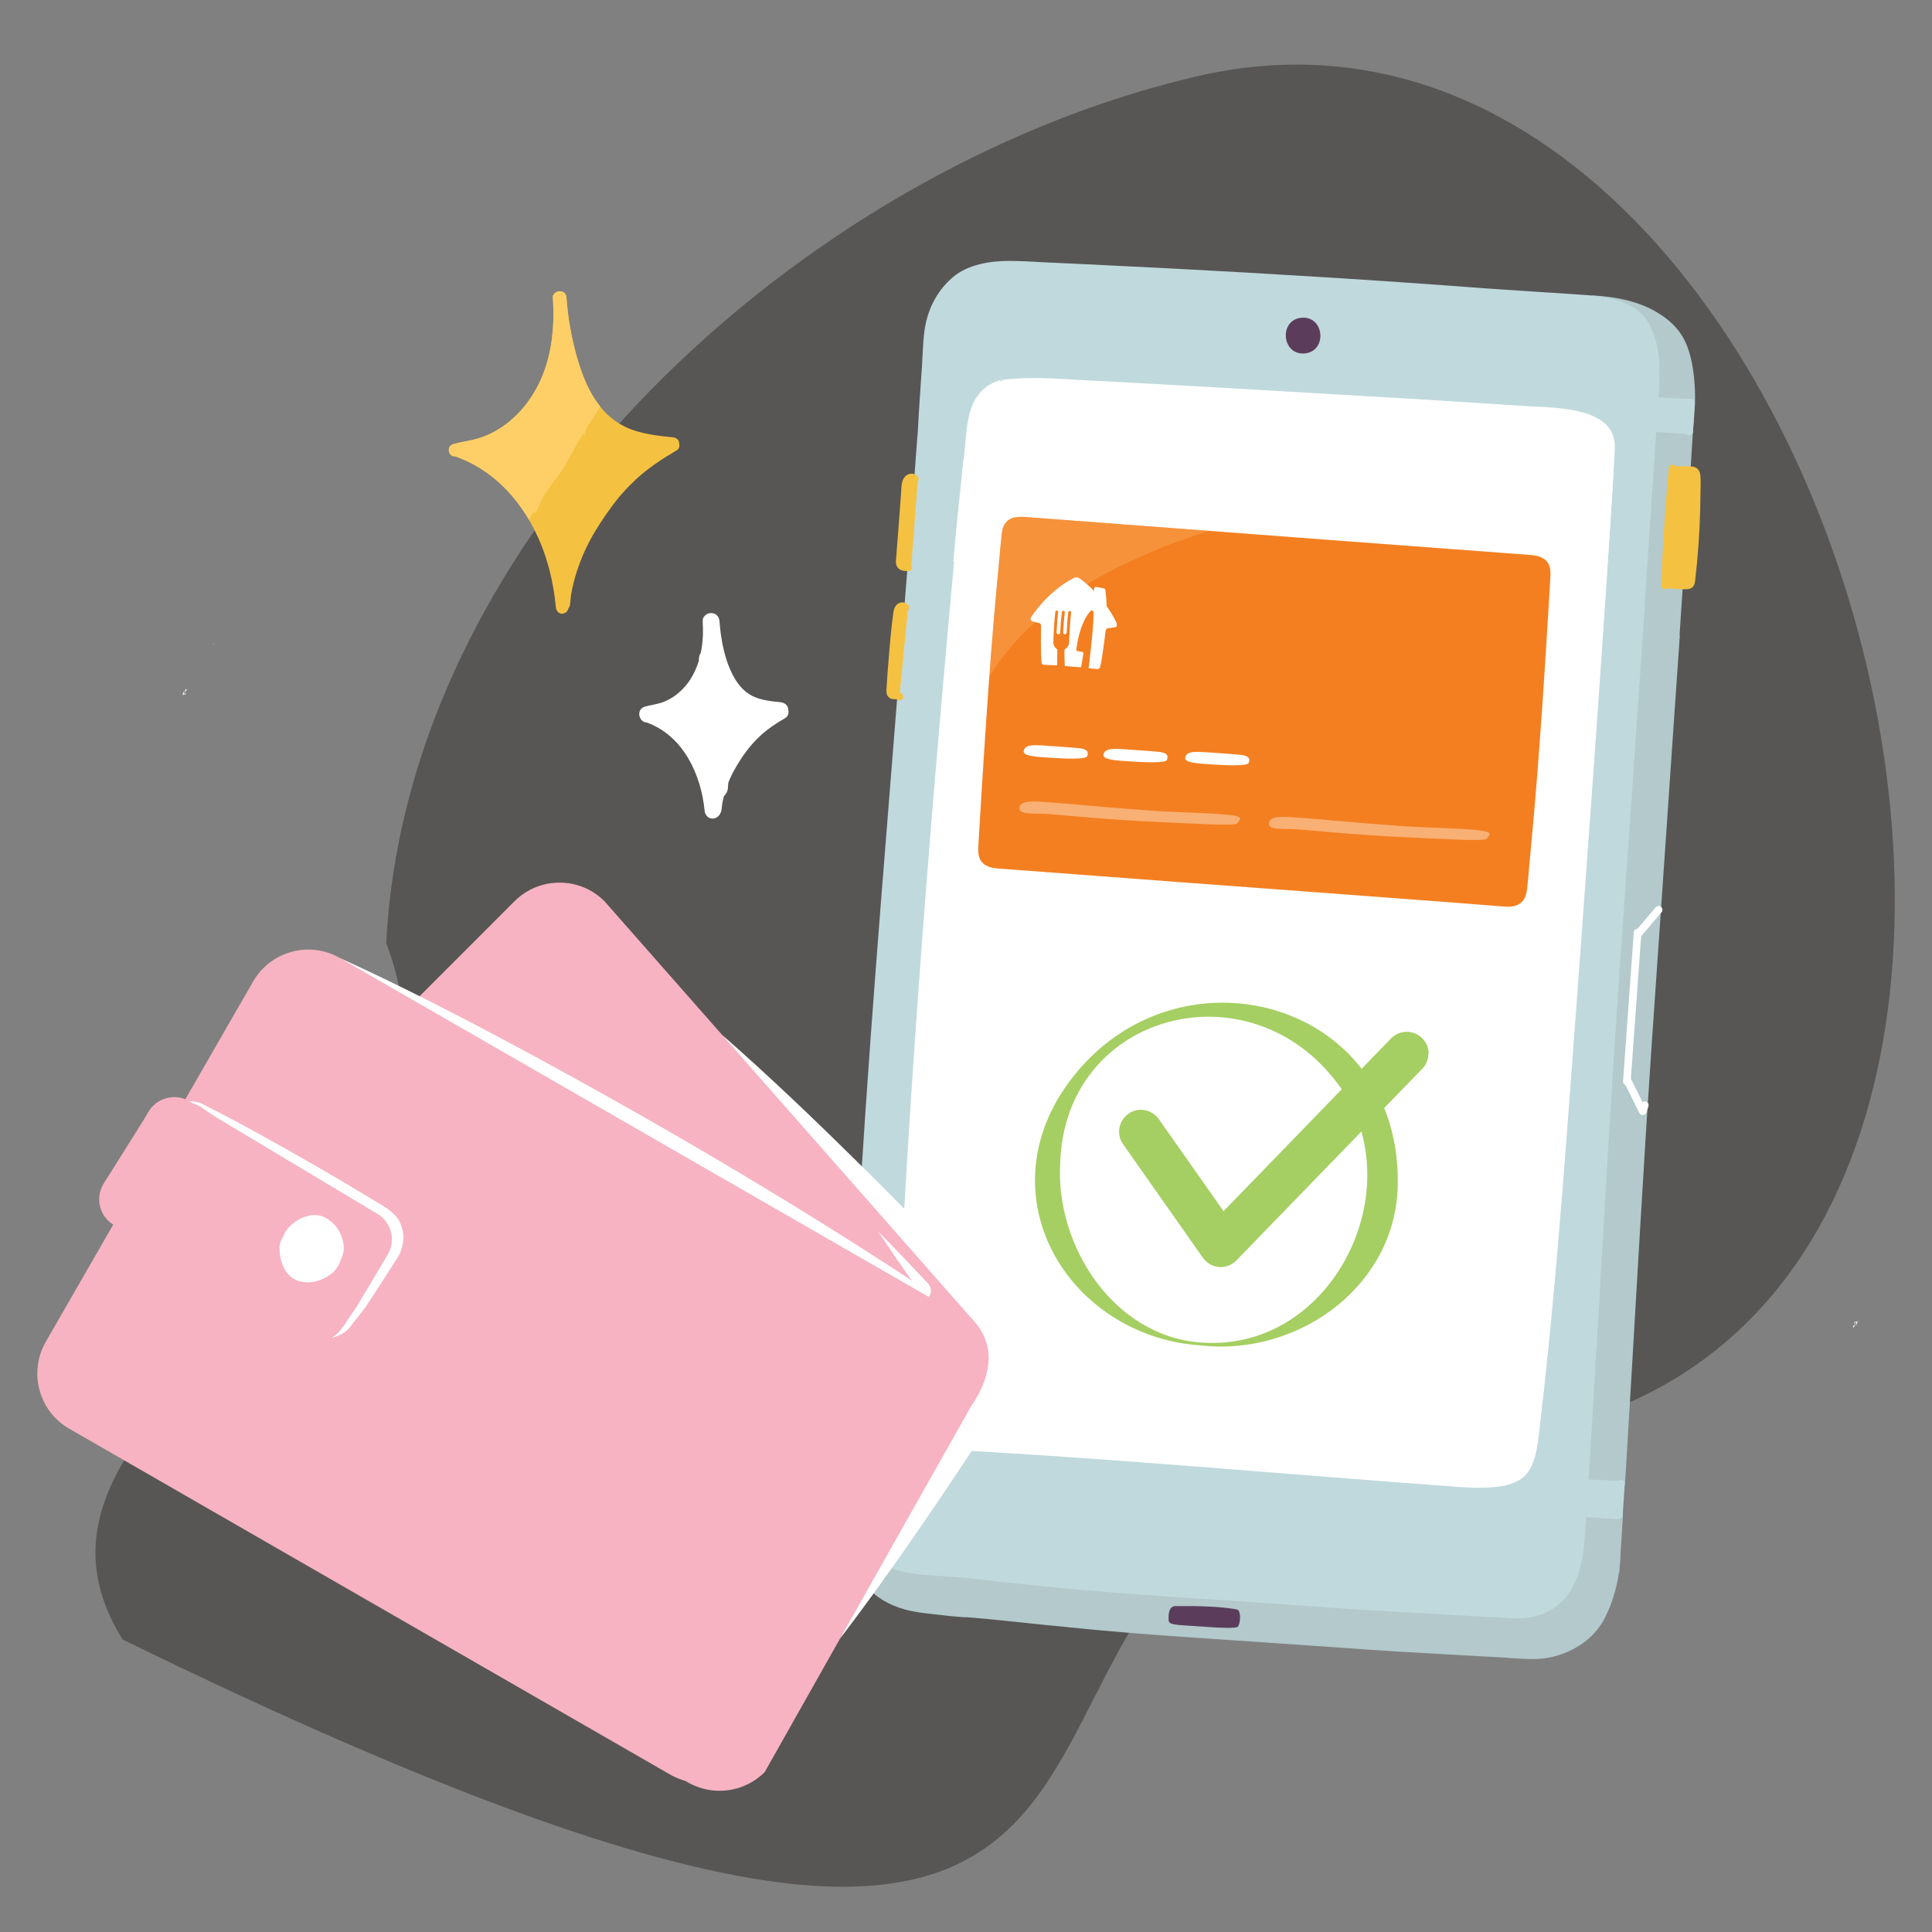 <?xml version="1.0" encoding="UTF-8"?><svg xmlns="http://www.w3.org/2000/svg" viewBox="0 0 200 200"><rect x="0" y="0" width="200" height="200" fill="#808080" stroke="none"/><defs><style>.cls-1{fill:none;}.cls-2{fill:#c0d9dd;}.cls-3{fill:#f47f20;}.cls-4{fill:#eeece9;}.cls-5{fill:#575655;}.cls-6{fill:#a0b3b4;}.cls-7{fill:#f7b3c2;}.cls-8{fill:#fff;}.cls-9{fill:#e4b241;}.cls-10{opacity:.38;}.cls-11{fill:#faad5f;opacity:.41;}.cls-12{fill:#ffcf67;}.cls-13{fill:#a5cf62;}.cls-14{fill:#f5c141;}.cls-15{fill:#b3c9cb;}.cls-16{fill:#5b3d5b;}</style></defs><g id="BG_x5F_Strong"><path class="cls-5" d="M12.71,169.73c129.63,63.34,75.71-9.51,132.5-20.52,87.77,3.12,50.06-159.46-22.29-141.07-39.95,9.69-80.76,46.67-82.94,89.49,12.49,32.92-42.96,47.03-27.28,72.1Z"/></g><g id="Outline"><path class="cls-4" d="M192.14,136.93c-.06.19-.21.23-.33.38.05.49.41-.74.34-.1.09-.16.12-.3.15-.44l-.36.1c-.08.36.19-.17.19.06Z"/><path class="cls-4" d="M192.34,136.76s-.02,0-.02-.02c0,0,0,.01,0,.02h.03s0,0,0,0Z"/><path class="cls-4" d="M196.13,128.54s.01.05.02.07c0-.03,0-.05-.02-.07Z"/><path class="cls-4" d="M66.15,135.56s-.06-.02-.1,0c0,0,0,0,0,.02l.11.06v-.06s0,0,0,0Z"/><path class="cls-4" d="M66.46,138.02v-.09c-.1.1-.16.06-.1.39.27.19.39-.31.75.06-.05-.08-.09-.21-.12-.34-.09.24-.32.13-.53-.02h0Z"/><path class="cls-4" d="M67,138.04s0,0,0-.02c.02-.03.03-.06.04-.09-.02-.07-.04-.13-.04-.19-.03.07-.03.18,0,.29h0Z"/><path class="cls-4" d="M49.09,110.97c-.08-.05-.17-.1-.24-.13.11.09.18.12.24.13Z"/><path class="cls-4" d="M65.11,133.64c0-.07-.02-.15-.04-.23-.02-.04-.04-.08-.06-.13l.1.36Z"/><path class="cls-4" d="M66.49,136.31l-.38-1.09.05.34c.2.1.11.66.34.74h0Z"/><path class="cls-4" d="M63.96,132.66s-.04-.09-.07-.16c.03.06.05.12.07.16Z"/><path class="cls-4" d="M59.33,124.05c.11.29.24.43.36.26-.18-.3-.17-.08-.36-.26Z"/><polygon class="cls-4" points="59.86 124.71 59.84 124.96 59.92 124.62 59.86 124.71"/><path class="cls-4" d="M60.61,126.53c.08.09.15.17.13.07-.03,0-.09-.03-.13-.07Z"/><path class="cls-4" d="M60.56,126.33l-.1.03s.07.07.11.12c-.03-.05-.05-.11-.01-.15h0Z"/><path class="cls-4" d="M60.7,126.95l.3.22.06-.49c-.32-.3.1.49-.37.27h0Z"/><path class="cls-4" d="M62.16,128.74c.03.55-.3-.24-.44-.35.09.38.73.7.51,1.04.61.93.41-.47,1.04.65-.32-1.18-.84-.3-1.1-1.34h0Z"/><path class="cls-4" d="M62.15,127.97c-.18.02.02.47.19.56-.04-.14.06-.46-.19-.56Z"/><polygon class="cls-4" points="62.76 130.64 62.89 130.68 62.74 130.27 62.76 130.64"/><path class="cls-4" d="M62.87,131.26c.11.07.28.54.31.23l-.31-.23Z"/><path class="cls-4" d="M63.86,133.09l.04.15c-.08-.01-.1.38-.28.02.05.32.57.42.24-.16h0Z"/><path class="cls-4" d="M65.76,136.96c-.07-.21-.21-.43-.28-.36l.3.53v-.18Z"/><path class="cls-4" d="M66.49,135.57c.11.44.05.41.27.93.19-.29-.22-.52-.27-.93Z"/><path class="cls-4" d="M65.64,137.75c-.16-.11-.18-.37-.22-.52-.12.12.06.5.22.52Z"/><path class="cls-4" d="M66.85,139.54c-.34-.6-.94-.74-.69-1.19l-.65-.36c.12.54.46.27.57.64-.03.22-.16.01-.18.18.04.44.22.86.45,1.03.07-.15.31-.41.5-.29h0Z"/><path class="cls-4" d="M66.77,137.7c.29-.21-.24-.49-.33-.68l-.02.39c.12-.12.24.12.36.29h0Z"/><polygon class="cls-4" points="68.01 142.5 67.7 142.06 68.1 142.74 68.01 142.5"/><polygon class="cls-4" points="67.81 142.57 67.72 142.63 68.14 143.1 67.81 142.57"/><polygon class="cls-4" points="67.74 142.89 68.04 143.37 68.02 143.28 67.74 142.89"/><path class="cls-4" d="M68.46,144.22c.13.13.3.51.26.67l.06-.2c-.13-.16-.15-.6-.32-.47h0Z"/><path class="cls-4" d="M152.94,33.36c.15.05.3.09.43.11-.24-.09-.37-.12-.43-.11Z"/><path class="cls-4" d="M19.06,71.8c.03-.18.18-.23.27-.37-.12-.47-.3.71-.33.11-.06.16-.08.29-.09.42l.34-.11c.03-.34-.17.17-.2-.05Z"/><path class="cls-4" d="M22.09,66.77c.05-.05.1-.1.14-.14-.1.04-.14.09-.14.14Z"/><path class="cls-4" d="M17.48,80.07s-.03-.04-.05-.05c.02.03.03.04.05.05Z"/><path class="cls-4" d="M146.2,30.89c-.22,0-.47-.15-.45,0,.09.1.54.14.45,0Z"/><path class="cls-4" d="M57.35,34.41c.04-.08.08-.15.11-.22-.08.1-.11.16-.11.22Z"/><path class="cls-4" d="M158.37,33.09s.02.03.03.05c.04-.03,0-.05-.03-.05Z"/><path class="cls-4" d="M159.87,34.32l.14.15s-.08-.09-.14-.15Z"/><path class="cls-16" d="M116.93,153.64c.17-.45.48-.44.94-.43.12,0,.24,0,.38,0,1.18-.02,2.83.05,3.43.09h.02c.55.04,1.98.18,2.25.29.16.07.26.37.26.79,0,.39-.09.78-.21.95-.15.21-1.77.13-2.72.07l-2.99-.2c-1.45-.1-1.5-.22-1.48-.81l.1-.04h0s0,0,0,0l-.1.03h0c0-.31.05-.57.12-.76Z"/><path class="cls-15" d="M90.8,102.5c.46-5.04,2.56-30.18,2.64-31.79.08-1.61,1.89-25.51,2.06-27.97.17-2.46.49-9.21,1.08-10.44.59-1.24,1.54-3.11,2.97-3.75,1.43-.64,3.42-1.23,7.8-1.03,4.37.2,28.91,1.51,32.64,1.76,3.11.21,18.65,1.34,24.61,1.67.02-.18.16-.36.35-.36h0c2.37.13,4.82.61,6.84,1.9.76.48,1.44,1.06,1.99,1.77.65.84,1.03,1.85,1.27,2.88.34,1.47.44,2.99.42,4.5,0,.33-.2,2.79-.22,3-.08,1.25-.15,2.51-.23,3.76-.01.21-.27.34-.45.3,0,0,0,0-.01,0v.05s-1.16-.1-1.16-.1l-.88,11.84,1.21.08c.05-.01.1-.01.15,0,.23.04.32.25.3.45h0c-.11,1.56-.21,3.12-.31,4.68.02.05.03.11.02.17h0c-.39,5.52-.76,11.04-1.14,16.56-.38,5.58-.76,11.16-1.15,16.74-.41,5.85-.81,11.69-1.18,17.54-.36,5.78-.7,11.57-1.04,17.35-.34,5.77-.67,11.53-1.02,17.29-.04.75-.09,1.49-.14,2.24-.02.26-.24.39-.45.38-.03.74-.08,1.64-.13,2.53.02,0,.04,0,.06,0,.23.04.32.25.3.45h0c-.08,1.24-.15,2.49-.23,3.73,0,0,0,.02,0,.03-.01.46-.04.92-.09,1.38-.01.2-.02.39-.04.59,0,.05-.02.1-.05.14-.23,1.57-.68,3.1-1.39,4.54-.59,1.18-1.44,2.15-2.54,2.88-1.17.78-2.54,1.29-3.94,1.45-.85.1-1.72.05-2.57,0-.44-.02-.88-.05-1.31-.09-.9-.05-1.8-.1-2.7-.15-2.71-.15-5.42-.3-8.13-.46-2.25-.13-4.5-.3-6.76-.46-4.48-.32-8.97-.61-13.46-.92-4.74-.32-9.48-.67-14.21-1.16-.17-.02-.35-.04-.52-.06-2.65-.23-5.29-.55-7.93-.8-.41-.04-.83-.07-1.24-.11-.18-.01-.35-.03-.53-.04-.08,0-.16-.01-.24-.02-.03,0-.05,0-.08,0-.01,0-.02,0-.03,0-.01,0-.03,0-.04,0-.01,0-.02,0-.03,0-.03,0-.05,0-.08,0h0c-1.05-.07-2.1-.18-3.15-.31-1.04-.12-2.11-.23-3.12-.52-1.49-.43-2.89-1.18-3.89-2.39-.93-1.12-1.47-2.53-1.72-3.95-.25-1.42-.33-2.87-.41-4.31-.01-.24.16-.37.34-.39.08-3.37.29-10.13.77-18.86.57-10.33,1.65-29.17,2.12-34.21Z"/><path class="cls-14" d="M171.97,60.63c.11-3.16.29-6.32.55-9.47.08-.92.16-1.83.24-2.75.02-.21.27-.34.45-.3.1.02.18.08.23.15.57,0,1.15-.01,1.71.03.57.04.85.47.88,1.01.04.59.01,1.18,0,1.77,0,.61-.02,1.22-.03,1.83-.07,2.41-.24,4.81-.52,7.2-.03.29-.1.57-.35.75-.23.15-.51.15-.77.15-.59,0-1.17-.05-1.76-.11-.06.06-.14.1-.23.1-.19.01-.42-.15-.41-.36h0Z"/><path class="cls-2" d="M171.09,43.98l.19-2.11s-.04,0-.06,0c-.21-.01-.34-.27-.3-.45.04-.23.24-.32.45-.3,1.26.08,2.52.11,3.77.19.21.01.34.27.3.45,0,.02-.01.05-.02.07-.01.46-.05.93-.09,1.39-.02.27-.04.53-.06.79,0,.11-.02.23-.02.34,0,.05,0,.1-.01.16,0,0,0,.01,0,.02,0,0,0,0,0,.03,0,0,0,0,0,0,0,0,0,0,0,0,0-.01,0-.03,0-.04,0,0,0,.02,0,.04,0,.03,0,.06,0,.09-.02.1-.07.17-.14.22,0,0,0,0,0,0,0,0-.01,0-.02.01-.05.04-.11.06-.18.07-.03,0-.06,0-.09,0,0,0,0,0-.01,0-1.24-.08-2.49-.16-3.73-.25-.21-.01-.34-.27-.3-.45.04-.18.18-.26.35-.28Z"/><path class="cls-2" d="M163.88,156.3l.16-2.47c-.1-.06-.18-.15-.19-.28-.01-.19.15-.42.36-.41h0c1.12.04,2.23.11,3.35.15.09-.07.23-.11.33-.09.22.04.31.24.3.44,0,0,0,0,0,.01,0,.03,0,.06,0,.1-.07,1.05-.15,2.11-.21,3.16,0,.13-.11.23-.23.28-.09.06-.2.09-.31.08-1.19-.08-2.38-.16-3.57-.24-.21-.01-.34-.27-.3-.45.03-.17.17-.24.32-.27Z"/><path class="cls-8" d="M169.91,96.64c-.37,5.14-.74,10.29-1.11,15.43-.04.51-.81.35-.78-.15.37-5.14.74-10.29,1.11-15.43.04-.51.81-.35.78.15h0Z"/><path class="cls-8" d="M169.37,96.31c.68-.8,1.35-1.6,2.03-2.39.13-.16.4-.19.56-.04s.18.39.04.56c-.68.8-1.35,1.6-2.03,2.39-.13.16-.4.19-.56.04s-.18-.39-.04-.56h0Z"/><path class="cls-8" d="M168.88,111.77c.52,1.04,1.04,2.09,1.55,3.13l-.73-.04c.07-.21.15-.42.22-.62s.35-.27.53-.18c.21.1.25.33.18.53s-.15.42-.22.62c-.05.14-.24.23-.38.22-.17-.01-.27-.11-.35-.26-.52-1.04-1.04-2.09-1.55-3.13-.1-.19.06-.44.24-.5.22-.08.41.05.5.24h0Z"/><path class="cls-2" d="M164.24,156.5s0,0,0-.01c.01-.16.02-.33.03-.49.41-6.31.78-12.61,1.15-18.92.36-6.16.71-12.31,1.08-18.47.38-6.3.78-12.6,1.22-18.9.44-6.24.87-12.47,1.3-18.71.42-6.16.84-12.32,1.27-18.48h0c0-.06,0-.12-.02-.17.18-2.62.35-5.24.53-7.86.23-3.37.46-6.74.68-10.12.06-.93.12-1.87.19-2.81,0,0,0,0,0,0h0s0,0,0,0c0,0,0-.02,0-.03.14-2.06.31-4.11-.23-6.14-.28-1.03-.73-2.12-1.49-2.89-.58-.6-1.36-.99-2.14-1.27-1.22-.43-2.5-.62-3.79-.7-3.48-.22-6.95-.46-10.43-.69-5.5-.42-11-.8-16.51-1.14-5.42-.34-10.84-.65-16.26-.93-2.76-.14-5.53-.28-8.29-.41-1.43-.07-2.87-.13-4.3-.2-1.24-.06-2.48-.15-3.73-.15-2.01,0-4.27.35-5.85,1.68-1.72,1.45-2.7,3.49-2.97,5.7-.14,1.12-.16,2.27-.23,3.4-.06.88-.12,1.76-.18,2.64-.11,1.53-.2,3.05-.28,4.58-.01.03-.02.06-.02.1-.09,1.26-.18,2.52-.28,3.79-.73,9.91-1.53,19.81-2.32,29.71-.77,9.64-1.55,19.28-2.25,28.92-.7,9.64-1.32,19.29-1.81,28.95-.25,4.93-.41,9.87-.65,14.81-.1,2.08-.32,4.24.13,6.3.38,1.74,1.36,3.14,2.9,4.05,2.66,1.58,6,1.39,8.98,1.68,2.31.23,4.61.53,6.92.75.34.04.67.07,1.01.11,4.69.48,9.39.83,14.09,1.15,4.43.3,8.87.58,13.3.9,2.23.16,4.46.33,6.68.46,2.7.16,5.39.31,8.09.46,1.2.07,2.41.13,3.61.2.54.03,1.07.07,1.61.08.81.06,1.64.13,2.45.11,1.41-.04,2.83-.53,3.92-1.44,1.15-.96,1.8-2.26,2.19-3.68.34-1.21.48-2.45.55-3.7,0-.08.01-.17.02-.25,0,0,0-.01,0-.02,0-.12.02-.23.02-.35.04-.53.09-1.07.11-1.6Z"/><path class="cls-6" d="M100.01,167.44s.02,0,.02,0c-.03,0-.04,0-.02,0Z"/><polygon class="cls-6" points="175.24 44.66 175.24 44.66 175.24 44.66 175.24 44.66"/><path class="cls-4" d="M87.57,35.38s-.05-.05-.07-.07c.04.02.06.05.07.07Z"/><path class="cls-4" d="M161.34,95.16c-.03-.1-.05-.2-.07-.27.07.13.08.22.07.27Z"/><path class="cls-14" d="M92.76,57.91c.06-.91.14-1.81.21-2.72.07-.89.14-1.79.2-2.68.03-.46.07-.91.1-1.36.03-.39.03-.8.11-1.19.08-.38.3-.73.68-.87.35-.12.76-.03.97.29.11.17.07.34-.03.45l-.66,8.66c.16.22.08.6-.27.62-.34.02-.71,0-.99-.21-.32-.24-.36-.62-.33-1Z"/><path class="cls-14" d="M91.77,71.35c.05-.9.11-1.81.19-2.71.14-1.75.28-3.5.52-5.23.05-.4.21-.81.6-.98.34-.15.75-.07.97.25.13.19.07.38-.07.49l-.83,8.51c.11.06.21.13.28.23.29.39-.3.8-.61.47,0,0-.01,0-.03,0-.06,0-.12,0-.18,0-.18,0-.34-.02-.49-.11-.32-.19-.38-.56-.36-.9Z"/><path class="cls-2" d="M175.37,43.02c-.04.58-.08,1.16-.12,1.74,0,.09-.09.2-.16.24-.08.05-.2.08-.29.06-.1-.02-.19-.08-.24-.16-.06-.09-.07-.18-.06-.29.04-.58.08-1.16.12-1.74,0-.09.09-.2.16-.24.08-.05.2-.08.29-.06.1.02.19.08.24.16.06.09.07.18.06.29"/><path class="cls-8" d="M98.58,60.19c.3-3.51.66-7.02,1.01-10.53.51-3.24-.03-8.09,3.86-9.49,0,0,.03.06.05.13h0c.1-.04.23-.07.4-.09-.15-.01-.3-.02-.45-.04,3.65-.62,7.35-.06,11.03.03l10.95.6,21.91,1.26s10.95.7,10.95.7c3.53.16,9.09.24,8.79,4.98-.77,14.34-3.41,49.9-4.5,64.63-.79,10.55-1.61,21.11-2.76,31.63-1.08,8.22.1,10.7-9.85,9.85-17.02-1.24-34.96-2.89-52.01-3.79,0,0-1.37-.08-1.37-.08-3.54.09-4.01-2.68-3.92-5.39,1.07-27.43,3.41-57.08,5.91-84.41Z"/><path class="cls-16" d="M135.03,36.59c-2.38.17-2.65-3.52-.27-3.7,2.38-.17,2.65,3.52.27,3.7"/><path class="cls-8" d="M98.68,58.16c.04-.38.07-.77.11-1.15.27-3.1.61-6.2.93-9.29.49-2.86-.09-7.15,3.78-8.36,0,0,.03.06.05.11h0c.1-.03.23-.06.4-.08-.15-.01-.3-.02-.45-.03,3.64-.52,7.35,0,11.02.11l10.95.61,21.91,1.28s10.95.7,10.95.7c3.53.17,9.09.28,8.83,4.47-.21,3.92-.58,9.65-1.02,16.06l-67.45-4.44Z"/><path class="cls-16" d="M121.09,166.69c.17-.45.48-.44.94-.43.12,0,.24,0,.38,0,1.18-.02,2.83.05,3.43.09h.02c.55.04,1.98.18,2.25.29.16.07.26.37.26.79,0,.39-.09.78-.21.95-.15.21-1.77.13-2.72.07l-2.99-.2c-1.45-.1-1.5-.22-1.48-.81l.1-.04h0s0,0,0,0l-.1.03h0c0-.31.05-.57.12-.76Z"/><g id="Layer_7"><path class="cls-3" d="M158.08,92.05c.08-.7.15-1.41.2-2.12,0,0,0-.01,0-.02.21-2.19.41-4.38.6-6.58.19-2.25.37-4.5.53-6.76.16-2.23.32-4.45.46-6.68.15-2.23.28-4.46.42-6.69.07-1.12.14-2.25.2-3.37.03-.49.04-1-.19-1.45-.21-.41-.61-.66-1.03-.79-.23-.07-.47-.1-.71-.13-1.03-.08-2.06-.15-3.08-.23-.48-.04-.97-.07-1.45-.11-1.31-.1-2.62-.2-3.92-.29-1.91-.14-3.83-.29-5.74-.43-2.32-.17-4.64-.35-6.96-.52-2.51-.19-5.02-.38-7.53-.57-2.48-.19-4.96-.37-7.44-.56-2.25-.17-4.5-.34-6.74-.51-1.81-.14-3.62-.27-5.43-.41l-3.46-.26c-.98-.07-2.23-.28-2.82.72-.28.47-.3,1.04-.35,1.57-.05.53-.11,1.05-.15,1.58,0,0,0,.01,0,.02-.21,2.19-.41,4.38-.6,6.57-.19,2.25-.37,4.5-.53,6.76-.16,2.23-.32,4.45-.46,6.68-.15,2.23-.28,4.46-.42,6.69-.07,1.12-.14,2.25-.2,3.37-.03.49-.04,1,.19,1.45.21.41.61.66,1.03.79.23.07.47.1.71.13,3.52.26,7.03.53,10.55.79,2.88.22,5.75.43,8.63.65,2.65.2,5.29.4,7.94.59,2.83.21,5.65.42,8.48.63,3.41.26,6.83.51,10.24.77.49.04.98.07,1.46.11,1.02.08,2.04.16,3.05.24.62.05,1.24.1,1.86.14.51.04,1.04.1,1.54-.09.31-.11.57-.3.76-.57.24-.33.31-.74.36-1.14h0Z"/></g><g id="Layer_16"><path class="cls-9" d="M117.25,55.37s0,0,0,0h0Z"/><path class="cls-9" d="M117.24,55.37h.01s-.01,0-.01,0Z"/><path class="cls-9" d="M117.16,55.36h.06s-.04,0-.06,0Z"/><path class="cls-9" d="M117.23,55.37h.01s-.01,0-.01,0Z"/><path class="cls-1" d="M158.58,57.47c.24.02.48.06.71.13.42.13.83.38,1.03.79.23.45.22.96.19,1.45-.03.57-.07,1.15-.1,1.72.08.05.14.09.18.11.1.05.17-.75.23-1.41.06-.65.83-1.89.05-2.49-.79-.6-3.9-.84-3.9-.84.1.1.22.27.32.44.44.03.87.07,1.31.1h0Z"/></g><path class="cls-11" d="M125.16,54.96c-.91-.07-1.81-.14-2.72-.2-2.25-.17-4.5-.34-6.74-.51-1.81-.14-3.62-.27-5.43-.41l-3.46-.26c-.98-.07-2.23-.28-2.82.72-.28.47-.3,1.04-.35,1.57-.05.53-.11,1.05-.15,1.58,0,0,0,.01,0,.02-.21,2.19-.41,4.38-.6,6.57-.17,2.01-.33,4.02-.48,6.04,4.5-7.48,13.23-12.08,22.75-15.13Z"/><g class="cls-10"><path class="cls-8" d="M128.11,85.19c.04-.18.82-.58-.49-.78-1.63-.25-5.63-.3-8.13-.47-4.91-.34-9.48-.8-10.37-.85-1.75-.11-3.41-.35-3.58.47-.16.82,1.28.6,3.04.71.97.06,6.2.6,11.23.82,4.08.17,8.22.47,8.29.11Z"/></g><path class="cls-8" d="M112.54,78.29c.04-.18.37-.74-.95-.85-1.15-.1-1.6-.13-2.49-.19-1.75-.11-3-.32-3.13.5-.08.53,1.28.6,3.04.71.97.06,3.46.19,3.53-.18Z"/><path class="cls-8" d="M120.8,78.67c.04-.18.37-.74-.95-.85-1.15-.1-1.6-.13-2.49-.19-1.75-.11-3-.32-3.13.5-.08.53,1.28.6,3.04.71.97.06,3.46.19,3.53-.18Z"/><path class="cls-8" d="M129.26,78.98c.04-.18.37-.74-.95-.85-1.15-.1-1.6-.13-2.49-.19-1.75-.11-3-.32-3.13.5-.08.53,1.28.6,3.04.71.97.06,3.46.19,3.53-.18Z"/><g class="cls-10"><path class="cls-8" d="M153.94,86.78c.04-.18.82-.58-.49-.78-1.63-.25-5.63-.3-8.13-.47-4.91-.34-9.48-.8-10.37-.85-1.75-.11-3.41-.35-3.58.47-.16.82,1.28.6,3.04.71.97.06,6.2.6,11.23.82,4.08.17,8.22.47,8.29.11Z"/></g><path class="cls-8" d="M115.61,64.54c-.03-.08-.36-.82-1.03-1.77l-.03-.08c0-.53-.05-1.06-.12-1.59,0-.06-.04-.1-.07-.14-.05-.04-.09-.07-.14-.06l-.75-.14s-.01,0-.02,0c-.04,0-.08.02-.12.04s-.05.06-.06.11l-.02.26h0c-.44-.47-.92-.87-1.43-1.25-.1-.08-.23-.13-.36-.14s-.26.02-.38.09c-2.69,1.43-4.31,3.94-4.37,4.08-.02.04-.03.07-.03.11,0,.06.01.11.05.16s.08.09.13.1l.74.19s.09.05.12.09.05.09.05.14c0,.14-.06,3.1.06,3.88,0,.06.04.1.08.14s.1.07.15.06h0c.43.01.84.04,1.27.06h.03s.01,0,.03,0h.03s0-.03.02-.03,0-.02,0-.03h0c0-.27,0-.85.01-1.48,0-.01,0-.03,0-.04,0-.03,0-.06-.01-.07,0-.03-.03-.05-.05-.05-.1-.08-.2-.17-.26-.3s-.09-.24-.09-.38c.03-1.04.09-2.24.21-3.17,0-.03.03-.07.05-.09.03-.03.07-.04.11-.03.03,0,.08.01.09.05.03.03.04.07.04.1h0c-.08.63-.13,1.37-.16,2.11,0,.03,0,.04.01.07s.01.04.04.06.03.03.06.04.05.01.07.02.04,0,.07-.01.04-.01.06-.04.03-.04.04-.06.01-.05.02-.07c.03-.73.09-1.48.18-2.1,0-.04.01-.08.05-.11s.07-.04.1-.04.08.01.11.05.04.07.04.1h0c-.08.63-.13,1.37-.17,2.09,0,.04.02.09.05.13s.08.06.12.06c.04,0,.1,0,.13-.05.03-.03.06-.08.06-.12.03-.73.09-1.48.16-2.09,0-.04.01-.08.05-.11s.07-.04.1-.04c.04,0,.08.01.11.05s.04.07.04.1h0c-.11.92-.17,2.08-.21,3.1h0s0,.03,0,.03h0c0,.15-.05.27-.12.38s-.16.21-.28.27c-.03,0-.03.03-.05.05,0,.02-.02.04-.02.07,0,0-.03.16,0,.92,0,.34.02.57.02.67l.02.05s.04.02.05.02h.07c.15,0,.29.02.45.04h.06s.56.04.56.04l.42.03s.04,0,.05-.02c.01,0,.02-.02.03-.04.16-.9.22-1.41.22-1.41,0-.02,0-.04-.02-.06s-.04-.03-.06-.04l-.51-.1s-.07-.02-.09-.04-.04-.06-.05-.09,0-.06,0-.07c.41-3,1.48-3.95,1.48-3.95,0-.02.03-.03.05-.03.03,0,.06-.02.09-.02s.07.02.09.04.05.04.06.08c0,.03,0,.04.01.07.02.95-.14,2.55-.28,3.81-.11,1.06-.22,1.9-.22,1.9v.03s.01.01.02.03,0,.01.02.02h.02c.28.04.56.06.85.08h0c.06,0,.11-.01.16-.05.05-.03.09-.08.1-.13.23-.75.57-3.7.59-3.83.01-.05.04-.1.07-.13.03-.04.08-.06.13-.08l.76-.1c.06,0,.1-.04.14-.08s.07-.1.06-.15c-.01-.07-.03-.11-.04-.15h0Z"/><path class="cls-13" d="M124.33,139.28c-12.93-.84-21.76-14-14.67-25.78,10.47-16.83,36.04-10.65,35.01,9.94-.7,10.21-10.69,16.94-20.34,15.84h0ZM124.35,138.98c13.97,1.04,22.36-16.91,13.64-27.42-9.37-11.56-27.83-6.44-28.24,8.92-.47,8.51,5.54,17.86,14.6,18.5h0Z"/><path class="cls-13" d="M147.89,109.04c0-.6-.25-1.17-.69-1.59-.9-.87-2.33-.84-3.2.05l-17.34,17.88-6.7-9.53c-.35-.49-.87-.82-1.46-.93-.62-.11-1.2.03-1.69.38-.49.35-.82.87-.93,1.46-.1.6.03,1.2.38,1.69l8.27,11.76c.39.55.99.9,1.66.95h0s0,0,0,0c.68.05,1.33-.2,1.8-.68l19.24-19.84c.42-.43.65-1,.64-1.61Z"/><path class="cls-8" d="M86.92,169.69c2.95-5.89,6.15-11.63,9.44-17.32,1.61-2.83,3.35-5.71,4.98-8.44,1.53-2.51,1.64-5.18-.65-7.14-8.87-9.48-17.95-19.43-25.93-29.65,4.96,4.34,9.69,8.88,14.35,13.49,4.07,3.96,9.74,9.91,13.73,14.07,3.19,2.84,3.2,7.36.92,10.69-5.44,8.3-10.82,16.4-16.84,24.29h0Z"/><path class="cls-7" d="M100.47,136.36l-37.89-43.06c-1.25-1.25-2.9-1.93-4.66-1.93-1.76,0-3.42.69-4.66,1.93l-30.42,30.43c-2.57,2.57-2.57,6.75,0,9.32l46.99,50.4c.11.11.22.22.34.32,2.59,2.25,6.52,2.14,8.99-.32l21.31-37.77c2.42-3.52,2.57-6.75,0-9.32Z"/><path class="cls-8" d="M90.9,127.48c1.67,1.67,3.46,3.56,5.08,5.29.8.78.32,2.04-.9,1.72-9.14-4.52-18.05-9.46-26.89-14.52-11.09-6.48-22.53-13.35-32.99-20.79,5.94,2.7,11.72,5.67,17.46,8.73,14.48,7.76,28.99,16.24,42.69,25.29,0,0,.13.08.13.08l.06.04.03.02c-.17-.11-.37.04-.4.28-1.22-1.6-2.98-4.22-4.27-6.14h0Z"/><path class="cls-7" d="M100.5,138.99c-.46-1.7-1.55-3.12-3.08-4l-62.22-35.81c-1.53-.88-3.3-1.11-5-.65-1.7.46-3.12,1.55-4,3.08l-1.03,1.79h0l-20.43,35.5c-1.81,3.15-.73,7.19,2.43,9l62.22,35.81c.11.07.23.13.34.18,3.09,1.55,6.91.43,8.66-2.61l4.52-7.86h0s6.16-10.7,6.16-10.7h0s10.78-18.73,10.78-18.73c.88-1.53,1.11-3.3.65-5Z"/><path class="cls-8" d="M32.12,137.98c1.36.66,3.13.13,3.77-1.22.41-.68.84-1.35,1.27-2.02.75-1.44,1.76-3.22,2.61-4.75.94-1.23.83-2.99-.61-3.75,0,0-1.88-1.11-1.88-1.11-5.61-3.35-11.17-6.83-16.54-10.57-.59-.36-1.32-.52-2.04-.39.69-.25,1.5-.23,2.2.09l1.95,1c1.3.66,2.57,1.36,3.85,2.06,3.82,2.1,7.6,4.28,11.33,6.53,1.22.8,3.13,1.56,3.54,3.15.47,1.22.03,2.67-.71,3.64-.97,1.53-1.96,3.08-2.96,4.59-.46.61-1.03,1.35-1.46,1.87-.91,1.43-3,1.88-4.34.88h0Z"/><path class="cls-7" d="M39.05,125.65l-19.45-11.65c-.71-.42-1.54-.53-2.34-.33-.8.21-1.47.71-1.89,1.42l-.49.83h0s-4.19,6.67-4.19,6.67c-.86,1.47-.37,3.36,1.1,4.22l19.45,11.65c.05.03.11.06.16.09,1.44.74,3.23.23,4.06-1.18l1.41-2.01,3.27-5.49c.42-.71.53-1.54.33-2.34-.21-.8-.71-1.47-1.42-1.89Z"/><path class="cls-8" d="M35.01,127.28c-.21-.33-.48-.62-.79-.87-.29-.23-.63-.44-.99-.54-.69-.19-1.42-.06-2.06.25-.34.16-.65.38-.94.62-.31.27-.58.58-.78.95-.04.09-.08.17-.12.26,0,.02,0,.03,0,.05-.13.2-.24.41-.31.64-.1.32-.12.65-.06.97.02.45.12.9.29,1.32.16.4.38.8.69,1.1.27.26.6.46.96.57.79.26,1.64.16,2.4-.16.38-.16.75-.37,1.07-.63.23-.19.43-.42.57-.68.01,0,.02-.02.03-.03.11-.2.21-.42.3-.63.13-.29.23-.61.29-.92.04-.2.03-.41.01-.62-.02-.19-.05-.38-.1-.57-.1-.39-.26-.75-.47-1.09h0Z"/><path class="cls-14" d="M70.31,45.95s0-.03,0-.04c0-.38-.3-.61-.64-.64-1.37-.13-2.74-.29-4.05-.72-1.19-.39-2.21-1.06-3.06-1.96-1.69-1.82-2.53-4.31-3.12-6.69-.41-1.67-.68-3.37-.8-5.09-.03-.35-.28-.64-.64-.64-.02,0-.04,0-.06,0-.02,0-.04,0-.07,0-.33,0-.67.29-.64.64.19,2.85-.07,5.82-1.24,8.46-.99,2.23-2.61,4.19-4.75,5.38-.59.33-1.16.57-1.81.76-.83.24-1.7.34-2.53.58-.76.22-.47,1.38.26,1.25.05.03.1.06.16.08,4.82,1.76,8.02,6.27,9.39,11.07.42,1.47.69,2.98.84,4.5.03.34.27.64.64.64.28,0,.58-.22.63-.51.09-.11.16-.24.18-.39.06-.37.06-.74.12-1.08.06-.38.14-.77.24-1.14.38-1.56.97-3.07,1.72-4.48.66-1.23,1.45-2.41,2.27-3.53.35-.48.72-.94,1.16-1.43.44-.49.9-.95,1.38-1.4,1.25-1.14,2.65-2.07,4.13-2.93.28-.16.35-.44.29-.68h0ZM58.88,53.61s0-.04-.01-.05h0s0,.05,0,.05h0Z"/><path class="cls-8" d="M81.61,73.56s0-.03,0-.04c0-.49-.38-.79-.83-.83-.98-.1-2.02-.2-2.91-.65-.79-.41-1.36-1.04-1.81-1.8-1.02-1.74-1.43-3.93-1.58-5.94-.03-.45-.36-.83-.83-.83-.01,0-.02,0-.04,0-.01,0-.03,0-.04,0-.43,0-.86.38-.83.83.07,1.09.03,2.19-.19,3.26-.12.19-.2.41-.2.66,0,.05,0,.11,0,.16-.21.71-.52,1.39-.93,2.02-.47.71-1.11,1.36-1.83,1.81-.39.24-.76.42-1.18.55-.54.17-1.11.23-1.65.39-.94.27-.65,1.63.2,1.64.02,0,.04.02.06.03,3.71,1.37,5.56,5.36,5.92,9.09.04.45.35.83.83.83.32,0,.67-.23.79-.54.15-.23.15-.52.18-.8.03-.28.11-.65.2-.99.25-.22.4-.54.42-.91,0-.11.01-.21.02-.32,0-.02.01-.11.02-.17h0c.18-.46.39-.9.63-1.33.78-1.38,1.61-2.55,2.77-3.6.74-.67,1.54-1.2,2.43-1.71.33-.19.43-.49.39-.78h0Z"/><path class="cls-12" d="M58.65,30.8c-.03-.35-.28-.64-.64-.64-.02,0-.04,0-.06,0-.02,0-.04,0-.07,0-.33,0-.67.29-.64.64.19,2.85-.07,5.82-1.24,8.46-.99,2.23-2.61,4.19-4.75,5.38-.59.33-1.16.57-1.81.76-.83.24-1.7.34-2.53.58-.76.22-.47,1.38.26,1.25.05.03.1.06.16.08,3.23,1.18,5.73,3.59,7.44,6.5.16-.31.33-.62.41-.73.18-.26.15.15.26,0s.59-1.26.78-1.63c.18-.37,1.06-1.53,1.27-1.82.21-.29.91-1.24.91-1.24,0,0,1.37-2.56,1.7-3.07l.33-.52v.48s.2-.96.58-1.44c.32-.41.79-1.24,1.13-1.75-1.41-1.76-2.17-4.02-2.7-6.2-.41-1.67-.68-3.37-.8-5.09h0Z"/></g></svg>